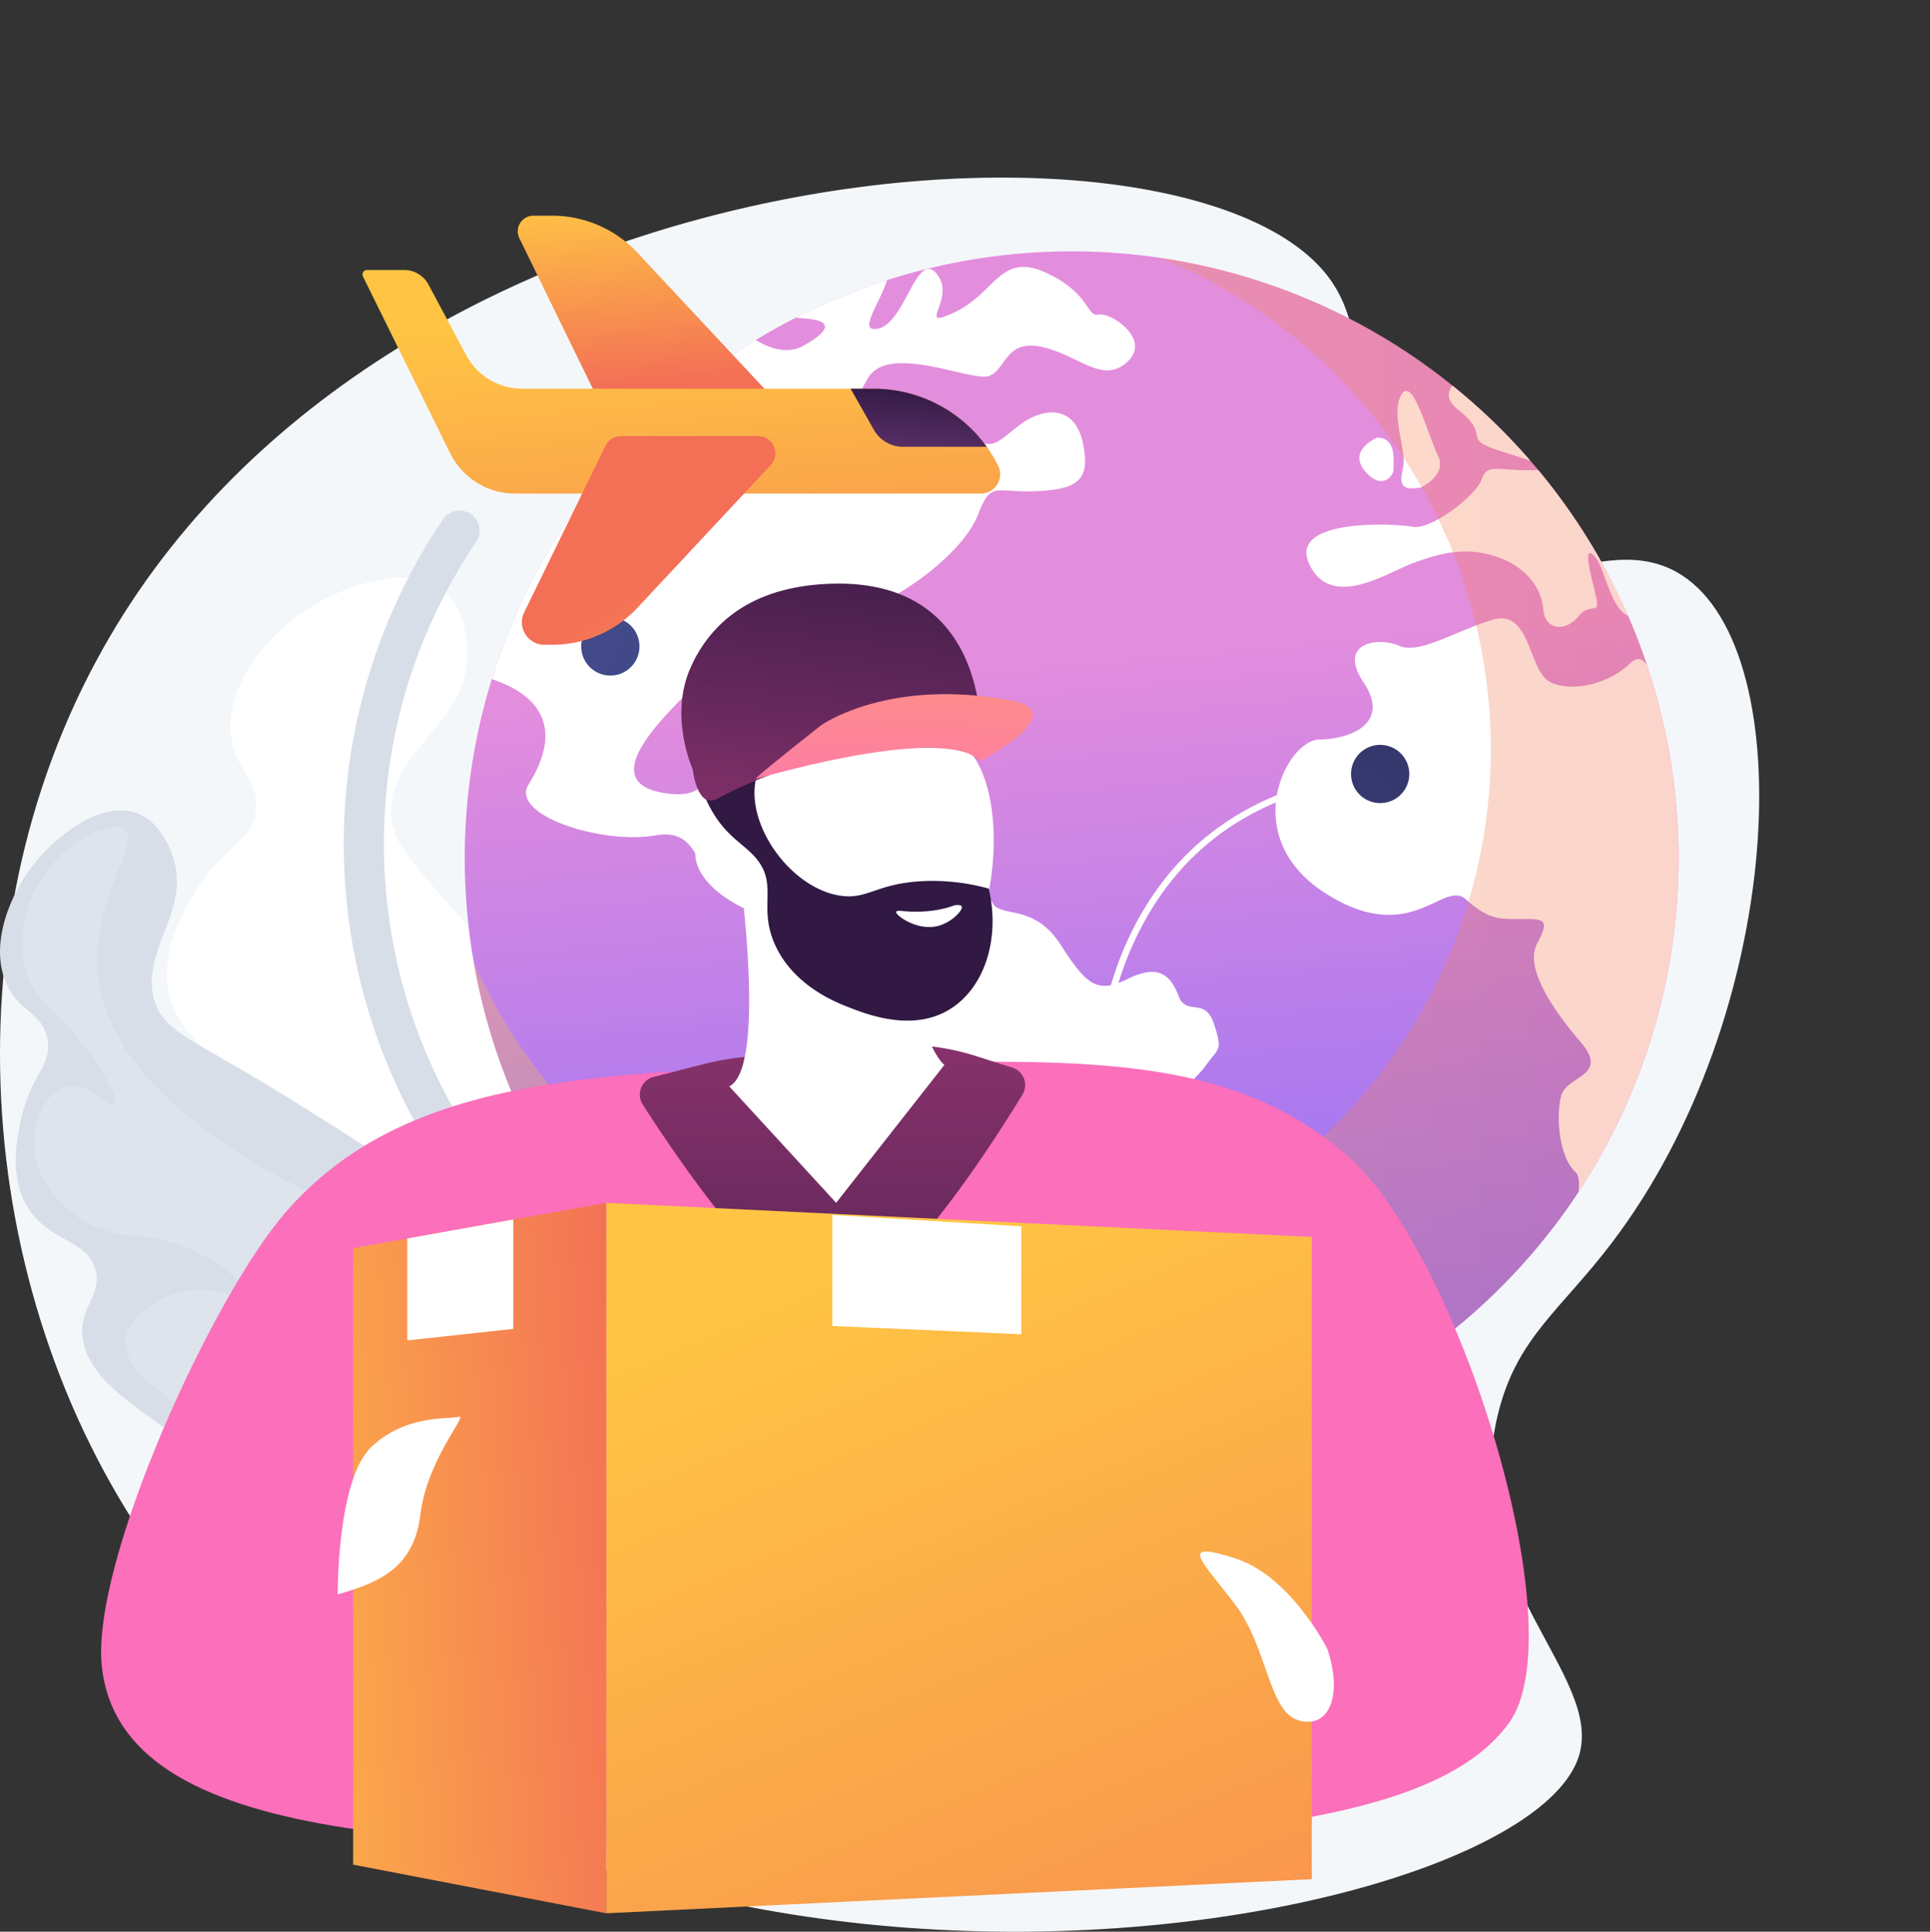 <svg xmlns="http://www.w3.org/2000/svg" xmlns:xlink="http://www.w3.org/1999/xlink" width="581.12" height="581.727" viewBox="0 0 581.12 581.727">
  <rect x="0" y="0" width="581.12" height="581.727" fill="#333333" stroke="none"/>
  <defs>
    <clipPath id="clip-path">
      <circle id="Ellipse_252" data-name="Ellipse 252" cx="182.744" cy="182.744" r="182.744" transform="translate(0 258.439) rotate(-45)" fill="none"/>
    </clipPath>
    <linearGradient id="linear-gradient" x1="0.485" y1="0.335" x2="0.535" y2="0.882" gradientUnits="objectBoundingBox">
      <stop offset="0.004" stop-color="#e38ddd"/>
      <stop offset="1" stop-color="#9571f6"/>
    </linearGradient>
    <linearGradient id="linear-gradient-2" y1="0.5" x2="1" y2="0.5" gradientUnits="objectBoundingBox">
      <stop offset="0" stop-color="#ffc444"/>
      <stop offset="0.996" stop-color="#f36f56"/>
    </linearGradient>
    <linearGradient id="linear-gradient-3" x1="-7.129" y1="-2.845" x2="18.99" y2="8.607" gradientUnits="objectBoundingBox">
      <stop offset="0" stop-color="#444b8c"/>
      <stop offset="0.996" stop-color="#26264f"/>
    </linearGradient>
    <linearGradient id="linear-gradient-4" x1="-10.505" y1="-4.325" x2="15.613" y2="7.127" xlink:href="#linear-gradient-3"/>
    <linearGradient id="linear-gradient-5" x1="-12.573" y1="-5.232" x2="13.545" y2="6.22" xlink:href="#linear-gradient-3"/>
    <linearGradient id="linear-gradient-6" x1="-0.691" y1="-0.022" x2="25.427" y2="11.43" xlink:href="#linear-gradient-3"/>
    <linearGradient id="linear-gradient-7" x1="0.424" y1="-0.1" x2="0.532" y2="0.81" gradientUnits="objectBoundingBox">
      <stop offset="0" stop-color="#ffc444"/>
      <stop offset="0.314" stop-color="#fba94a"/>
      <stop offset="0.996" stop-color="#f36f56"/>
    </linearGradient>
    <linearGradient id="linear-gradient-8" x1="0.422" y1="0.211" x2="0.952" y2="2.526" xlink:href="#linear-gradient-7"/>
    <linearGradient id="linear-gradient-9" x1="1.276" y1="1.548" x2="0.589" y2="0.613" xlink:href="#linear-gradient-7"/>
    <linearGradient id="linear-gradient-10" x1="0.601" y1="-0.017" x2="0.296" y2="1.54" gradientUnits="objectBoundingBox">
      <stop offset="0" stop-color="#311944"/>
      <stop offset="1" stop-color="#6b3976"/>
    </linearGradient>
    <linearGradient id="linear-gradient-11" x1="0.349" y1="1.786" x2="0.444" y2="1.128" gradientUnits="objectBoundingBox">
      <stop offset="0" stop-color="#ff9085"/>
      <stop offset="1" stop-color="#fb6fbb"/>
    </linearGradient>
    <linearGradient id="linear-gradient-12" x1="0.478" y1="1.967" x2="0.509" y2="-0.575" gradientUnits="objectBoundingBox">
      <stop offset="0" stop-color="#311944"/>
      <stop offset="0.555" stop-color="#6f2b60"/>
      <stop offset="1" stop-color="#a03976"/>
    </linearGradient>
    <linearGradient id="linear-gradient-13" x1="-13.466" y1="0.902" x2="-14.269" y2="-1.226" xlink:href="#linear-gradient-10"/>
    <linearGradient id="linear-gradient-14" x1="0.671" y1="-0.317" x2="0.337" y2="1.602" xlink:href="#linear-gradient-12"/>
    <linearGradient id="linear-gradient-15" x1="0.654" y1="-0.161" x2="0.242" y2="2" xlink:href="#linear-gradient-11"/>
    <linearGradient id="linear-gradient-16" x1="0.327" y1="0.101" x2="1.074" y2="1.924" xlink:href="#linear-gradient-7"/>
    <linearGradient id="linear-gradient-17" x1="-0.681" y1="0.793" x2="1.149" y2="0.389" xlink:href="#linear-gradient-7"/>
  </defs>
  <g id="Group_1404" data-name="Group 1404" transform="translate(-2850.183 -179.065)">
    <path id="Path_5359" data-name="Path 5359" d="M3250.712,493.217c18.085,25.318-2.37,66.888,24.268,85.791,25.93,18.4,57.221-12.537,81.643,3.28,36.228,23.465,30.806,132.636-21.082,200.977-15.6,20.552-28.738,28.623-34.35,51.741-12.05,49.639,32.438,78.623,24.289,103.2-18.35,55.33-308.986,104.655-427.541-59.8-55.37-76.809-64.708-188.464-16.857-273.846C2967.549,450.27,3210.133,436.408,3250.712,493.217Z" transform="translate(0 -229.977)" fill="#f4f7fa"/>
    <g id="Group_1385" data-name="Group 1385" transform="translate(2900.401 353.096)">
      <path id="Path_5360" data-name="Path 5360" d="M3206.974,1359.575c7.336.171,19.686.458,31.247-7.188,21.018-13.9,25.786-45,21.6-67.17-3.6-19.041-16.627-34.941-42.692-66.741-24.547-29.949-34.4-35.714-33.079-48.619,1.883-18.4,23.813-25.295,22.792-47.086-.123-2.615-.543-11.6-6.837-17-10.773-9.255-31.2-1.539-41.915,5.588-10.339,6.874-23.782,21.267-22.433,36.938.978,11.354,8.891,13.734,7.529,23.431-1.37,9.756-9.792,10.289-18.241,24.3-3.375,5.6-10.149,16.83-8.251,29.05,2.455,15.8,17.188,18.946,16.064,31.04-.812,8.738-8.769,9.953-11.725,19.4-3.891,12.442,5.158,25.5,12.834,36.262C3142.906,1324.455,3167.292,1358.651,3206.974,1359.575Z" transform="translate(-3116.365 -1101.52)" fill="#fff"/>
      <path id="Path_5361" data-name="Path 5361" d="M3231.039,1132.333c5.01,7.1-21.927,20.827-26.42,50.23-4.834,31.636,19.262,62.124,30.4,76.213,19,24.038,30.594,24.623,40.164,47.405,3.787,9.017,11.678,27.8,3.133,46.783-.794,1.763-9.938,21.291-28.977,25.184-21.594,4.416-39.5-14.64-54.926-31.06-9.322-9.922-27.944-29.742-21.69-41.809,3.823-7.377,16.063-10.157,24.89-9.039,12.6,1.6,19.973,11.353,21.76,9.712,1.609-1.478-2.825-10.816-10.471-19.32-15.293-17.009-27.8-13.29-38.465-27.82-1.293-1.761-11.335-15.865-6.478-30.04,2.8-8.175,10.63-16.587,17.793-15.858,8.1.824,11.853,12.985,14.155,12.019,2.2-.924.108-12.6-3.646-23.845-5.516-16.517-10.024-18.324-10.842-27.81-1.249-14.472,7.9-25.788,9.241-27.4C3203.2,1130.815,3226.756,1126.261,3231.039,1132.333Z" transform="translate(-3153.909 -1124.406)" fill="#fff" opacity="0.16" style="mix-blend-mode: screen;isolation: isolate"/>
    </g>
    <g id="Group_1386" data-name="Group 1386" transform="translate(2850.183 423.087)">
      <path id="Path_5362" data-name="Path 5362" d="M2966.022,1673.258c5.875-1.852,15.766-4.971,22.88-14.179,12.933-16.742,8.293-42.745-1.04-59.225-8.017-14.155-22.681-23.257-52.008-41.461-27.621-17.145-37.012-19.055-39.459-29.667-3.489-15.128,12.066-26.551,5.349-43.59-.806-2.045-3.574-9.067-10.04-11.657-11.069-4.434-25.2,7.232-31.79,15.8-6.352,8.264-13.134,23.343-7.814,35.429,3.854,8.757,10.786,8.5,12.332,16.577,1.556,8.123-4.992,10.829-7.909,24.25-1.165,5.362-3.5,16.124,1.316,25.319,6.233,11.889,18.792,10.4,21.176,20.31,1.723,7.163-4.271,10.284-4.058,18.6.28,10.941,11.009,18.862,20.025,25.334C2905.6,1662.716,2934.241,1683.278,2966.022,1673.258Z" transform="translate(-2850.183 -1472.506)" fill="#d8dee8"/>
      <path id="Path_5363" data-name="Path 5363" d="M2916.156,1499.247c5.906,4.286-11.778,22.491-7.38,47.071,4.732,26.447,32.14,44.142,44.807,52.319,21.611,13.952,30.982,11.274,44.76,26.783,5.453,6.138,16.813,18.926,15.167,36.323-.153,1.616-2.127,19.611-16.2,27.864-15.961,9.361-35.352-.929-52.06-9.795-10.1-5.357-30.264-16.059-28.564-27.343,1.039-6.9,10.01-12.424,17.327-13.927,10.443-2.146,18.947,3.608,19.921,1.82.878-1.611-5.176-7.828-13.556-12.513-16.761-9.37-25.689-3.026-38.1-11.681-1.5-1.049-13.305-9.534-13.288-22.113.01-7.255,3.951-16.061,9.84-17.423,6.66-1.54,12.937,7.105,14.5,5.714,1.5-1.331-3.33-10.044-9.359-17.958-8.859-11.629-12.93-11.844-16.151-19.159-4.915-11.16-.71-22.632-.082-24.273C2893.626,1505.584,2911.106,1495.582,2916.156,1499.247Z" transform="translate(-2878.811 -1493.587)" fill="#fff" opacity="0.16" style="mix-blend-mode: screen;isolation: isolate"/>
    </g>
    <g id="Group_1399" data-name="Group 1399" transform="translate(2914.425 179.065)">
      <g id="Group_1396" data-name="Group 1396" transform="translate(0 0)">
        <g id="Group_1391" data-name="Group 1391">
          <g id="Group_1390" data-name="Group 1390" clip-path="url(#clip-path)">
            <g id="Group_1389" data-name="Group 1389" transform="translate(73.36 73.523)">
              <path id="Path_5364" data-name="Path 5364" d="M3949.608,753.849a183.666,183.666,0,0,1-33.152,105.388c-.082.123-.376.241-.376.364v.005c-32.72,47.942-88.786,79-151.679,79a109.016,109.016,0,0,1-15.108-.936h0c-.021,0-.031.306-.051.306-2.48-.2-4.939-.3-7.389-.6-.871-.1-1.742-.137-2.608-.26-.769-.1-1.532-.171-2.3-.289-.666-.1-1.327-.18-1.983-.288-.149-.026-.3-.042-.446-.062-1.614-.266-3.223-.543-4.826-.851-.011,0-.016,0-.026,0a185.65,185.65,0,0,1-141.975-236.6c.84-2.716,1.887-5.4,2.583-8.059v-.005c2.089-4.432,3.489-8.782,5.41-13.05.774-1.706,1.629-3.4,2.444-5.083a185.1,185.1,0,0,1,15.7-26.33c.538-.753,1.1-1.5,1.644-2.249q3.29-4.473,6.853-8.736,5.326-6.394,11.2-12.291a185.815,185.815,0,0,1,33.915-26.9q5.726-3.543,11.729-6.671a185.22,185.22,0,0,1,201.755,20.218,186.465,186.465,0,0,1,54.343,71.414c2.675,6.261,4.482,12.7,7.267,19.285v.005c0,.031-.319.051-.309.082A184.754,184.754,0,0,1,3949.608,753.849Z" transform="translate(-3579.547 -568.778)" fill="url(#linear-gradient)"/>
              <g id="Group_1388" data-name="Group 1388" transform="translate(8.148 6.854)" style="mix-blend-mode: soft-light;isolation: isolate">
                <path id="Path_5365" data-name="Path 5365" d="M4479.265,2527.392v-.005h.015l-.01.005Z" transform="translate(-4317.671 -2164.729)" fill="#fff"/>
                <path id="Path_5366" data-name="Path 5366" d="M3839.988,845.723c-3.971,5.595-16.257,12.778-7.921,26.889,8.265,14.075-.573,16.714-6.261,15.4-5.713-1.3-23.471-2.029-20.51,6.041s8.039,11.108,1.532,14.228c-6.5,3.1-9.253,11.216-15.909,22.38-6.609,11.185-22.318,1.512-17.666,12.722s8.264,10.129,7.829,17.943c-.1,2.147,1.322,4.35,3.248,6.446-2.48-.205-4.97-.456-7.44-.759q-1.307-.154-2.608-.338c-.769-.1-1.532-.21-2.3-.328q-1-.146-1.983-.307c-.149-.026-.11-.051-.259-.072-1.588-.266-2.413-.553-4.5-.856V965.1c-1.392-1.322-.52-2.756-.31-4.3,2.075-14.428-17.832-24.343-21.167-34.451-3.279-10.083-.042-16.1-.8-24.455-.779-8.341,1.949-19.4-2.852-26.433-4.8-7-24.154-9.351-27.838-23.487-3.709-14.105,4.918-35.23,8.269-38.827,3.31-3.6-16.025-19.962-25.227-20.484-9.243-.563-5.545-19.173-21.173-16.339-15.657,2.746-43.787-5.99-37.977-15.386,4.8-7.742,12.845-24.819-13.434-32.433.84-2.715,1.881-5.4,2.577-8.059v-.005c2.089-4.432,3.488-8.782,5.41-13.05.773-1.706,1.629-3.4,2.444-5.083a186.1,186.1,0,0,1,15.7-26.33c.538-.753,1.1-1.5,1.644-2.249q3.3-4.473,6.853-8.736,5.326-6.394,11.2-12.291a185.828,185.828,0,0,1,33.916-26.9c5.206,3.648,11.15,5.9,16.284,3.125,12.589-7.045,4.289-8.126-.865-8.387a6.645,6.645,0,0,1-3.689-1.409,183.22,183.22,0,0,1,30.445-12.558c-.784,7.106-10.442,18.522-3.335,17.128,8.27-1.573,11.646-23.917,17.718-16.493,6.159,7.455-6.738,17.226,5.375,11.564,12.127-5.605,13.747-18.117,27.263-12.03,13.583,6.164,12.343,13.46,16.135,12.737,3.776-.712,15.991,7.5,8.6,14.249-7.455,6.773-14.29-1.855-25.465-4.458-11.18-2.572-10.908,6.574-16.052,8.664-5.231,2.018-30.466-10.176-36.66.845-6.261,10.934-8.926,18.563.369,18.281,9.284-.261,9.884-2.664,9.156,4.2-.743,6.871.948,12.015,9.361,5.554,8.388-6.451,6.507-12.742,13.065-9.668s7.337.292,14.315-4.775,16.15-5.595,18.553,5.774-1.706,13.926-13.972,14.5c-12.271.594-13.66-3.274-17.569,6.983-3.889,10.263-20.12,23.441-34.369,28.872-14.223,5.441-19.8,13.48-19.47,24.327.338,10.867-5.011,22.329-8.582,13.373-3.587-8.982-13.639-24.107-23.9-14-10.278,10.13-28.165,28.036-8.4,31.311,19.726,3.335,9.433-15.146,19.4-11.451,9.955,3.72-6.308,11.866.348,14.807,6.666,2.966,9.458,1.578,9.407,10.662s2.208,17.9,10.3,14.044c8.085-3.837,18.471-21.637,30.168-11.108,11.712,10.555,10.883,9.182,17.026,6.107s10.048,6.133,12.563,10.324,12.384-.087,20.382,12.384,11.129,14.695,20.244,10.206,12.83-1.153,15.207,5.144,7.983.144,10.688,8.464C3845.224,841.413,3843.933,840.122,3839.988,845.723Z" transform="translate(-3622.736 -605.11)" fill="#fff"/>
                <g id="Group_1387" data-name="Group 1387" transform="translate(238.297 34.237)">
                  <path id="Path_5367" data-name="Path 5367" d="M4936.044,841.869c-6.461-13.865,25.551-12.307,31.208-11.241,5.692.948,19.044-9.489,20.741-14.341,1.742-4.888,4.6-2.567,14.73-2.705,10.125-.108,1.178-2.4-9.966-6.071-11.124-3.663-1.614-4.032-11.866-12.128-4.411-3.546-3.023-6.558-.082-8.8A185.647,185.647,0,0,1,5034.818,858a3.511,3.511,0,0,0-.953-.164c-7.091-.041-8.654-15.719-12.307-18.773-3.6-3.049.1,8.613.984,13.4s-1.942.763-5.477,5.165c-3.551,4.406-9.961,4.488-10.54-2.121-.589-6.594-5.236-13.07-14.669-16.083s-17.595-.538-25.26,2.418C4958.973,844.749,4942.551,855.626,4936.044,841.869Z" transform="translate(-4925.876 -786.585)" fill="#fff"/>
                  <path id="Path_5368" data-name="Path 5368" d="M4976.37,1344.235c.641-4.76,1.686-9.678-.3-11.477-4.832-4.483-5.888-16.7-4.212-22.887s14.689-5.851,5.856-16.155c-8.859-10.334-16.842-22.6-13.122-29.615s2.593-7.516-4.381-7.475-10.042.348-16.994-5.861c-6.959-6.292-16.53,14.848-42.717-2.106-26.182-17.123-11.271-45.984-1.46-46.056,9.873-.164,21.406-5.149,13.316-17.19-8.064-12.087,4.539-13.793,10.7-11.047,6.169,2.715,17.107-4.581,28.257-7.87,11.175-3.274,10.683,14.93,16.887,18.573,6.241,3.648,17.934.753,24.01-5.077,4.34-4.161,5.288.692,9.577,5.3a185.461,185.461,0,0,1-25.414,158.946Z" transform="translate(-4885.833 -1094.504)" fill="#fff"/>
                  <path id="Path_5369" data-name="Path 5369" d="M5087.477,832.049c.006-.011,8.165-3.694,5.208-9.628-2.931-5.935-7.578-24.126-10.974-18.394-3.417,5.758,1.621,16.939.521,21.763S5081.092,833.161,5087.477,832.049Z" transform="translate(-5043.777 -799.841)" fill="#fff"/>
                  <path id="Path_5370" data-name="Path 5370" d="M5029.948,887.268c-.116-1.912,1.088-9.679-5.023-9.435.012-.012-8.839,3.681-3.662,9.956C5026.465,894.045,5030.081,889.175,5029.948,887.268Z" transform="translate(-4994.395 -860.613)" fill="#fff"/>
                </g>
              </g>
            </g>
            <path id="Path_5371" data-name="Path 5371" d="M3951.65,755.548a183.466,183.466,0,0,1-32.906,105.388.655.655,0,0,0-.13.364v.005a184.47,184.47,0,0,1-151.925,78.856,112.636,112.636,0,0,1-15.353-1.088h-.005c-.021,0-.031.458-.052.458-2.48-.205-4.939-.23-7.388-.532-.871-.1-1.742-.1-2.608-.222-.769-.1-1.532-.152-2.3-.27-.666-.1-1.327-.168-1.983-.276-.149-.026-.3-.038-.446-.059-1.614-.266-3.223-.542-4.826-.849l-.026,0a185.222,185.222,0,0,1-149.037-161.713c18.543,53.189,64.394,93.153,120.765,104.291h.02c1.383.7,2.772.556,4.165.786.128.015.261.06.39.081.563.092,1.137.186,1.711.268.656.1,1.317.185,1.983.272.748.108,1.5.172,2.25.259,2.116.261,4.237.743,6.379.917.021,0,.031.2.046.2h.005c4.35,0,8.685.349,13.127.349a159.553,159.553,0,0,0,131.063-68.6c0-.108.174-.252.24-.359a159.8,159.8,0,0,0,21.84-136.971c-.005-.026-.064-.056-.064-.082v-.005a109.241,109.241,0,0,0-5.941-16.652,160.061,160.061,0,0,0-96.765-89.09,184.155,184.155,0,0,1,99.082,40.3,186.221,186.221,0,0,1,54.241,71.413c2.674,6.261,4.38,12.7,7.165,19.285v.005c0,.031-.216.051-.207.082A184.785,184.785,0,0,1,3951.65,755.548Z" transform="translate(-3508.722 -497.277)" opacity="0.3" fill="url(#linear-gradient-2)" style="mix-blend-mode: multiply;isolation: isolate"/>
          </g>
        </g>
        <g id="Group_1395" data-name="Group 1395" transform="translate(110.329 185.471)">
          <g id="Group_1392" data-name="Group 1392" transform="translate(8.208 8.373)">
            <path id="Path_5372" data-name="Path 5372" d="M3909.406,1311.844h-.035a1.057,1.057,0,0,1-.958-1.11c1.067-31.058-6.907-55.868-23.7-73.657-25.925-27.461-64.35-28.683-64.735-28.692a.923.923,0,1,1,.023-1.842h.024c.393,0,39.646,1.153,66.133,29.211,17.172,18.19,25.329,43.481,24.242,75.089A1.029,1.029,0,0,1,3909.406,1311.844Z" transform="translate(-3819.006 -1206.544)" fill="#fff"/>
          </g>
          <g id="Group_1393" data-name="Group 1393" transform="translate(95.13 111.323)">
            <path id="Path_5373" data-name="Path 5373" d="M4338.186,1790.179a.993.993,0,0,1-.974-.806c-2.525-13.153-8.461-22.776-17.643-28.6-16.567-10.514-38.369-5.115-38.587-5.059a.993.993,0,1,1-.493-1.925c.923-.237,22.829-5.673,40.132,5.3,9.669,6.131,15.907,16.2,18.541,29.914a.993.993,0,0,1-.788,1.163A1.022,1.022,0,0,1,4338.186,1790.179Z" transform="translate(-4279.742 -1752.231)" fill="#fff"/>
          </g>
          <g id="Group_1394" data-name="Group 1394" transform="translate(154.47 46.619)">
            <path id="Path_5374" data-name="Path 5374" d="M4595.328,1514.027a.994.994,0,0,1-.991-.932,124.849,124.849,0,0,1,8.594-48.53c5.848-14.437,14.393-26.318,25.4-35.312,13.746-11.237,31.367-17.959,52.375-19.98a.993.993,0,0,1,.19,1.978c-37.437,3.6-63.046,21.79-76.118,54.061a122.575,122.575,0,0,0-8.453,47.662.993.993,0,0,1-.931,1.052Z" transform="translate(-4594.271 -1409.268)" fill="#fff"/>
          </g>
          <circle id="Ellipse_253" data-name="Ellipse 253" cx="8.775" cy="8.775" r="8.775" transform="translate(87.142 107.766) rotate(-22.5)" fill="url(#linear-gradient-3)"/>
          <circle id="Ellipse_254" data-name="Ellipse 254" cx="8.775" cy="8.775" r="8.775" transform="translate(141.166 148.278) rotate(-45)" fill="url(#linear-gradient-4)"/>
          <circle id="Ellipse_255" data-name="Ellipse 255" cx="8.775" cy="8.775" r="8.775" transform="translate(229.81 52.989) rotate(-70.67)" fill="url(#linear-gradient-5)"/>
          <circle id="Ellipse_256" data-name="Ellipse 256" cx="8.775" cy="8.775" r="8.775" transform="translate(0 0.874) rotate(-2.855)" fill="url(#linear-gradient-6)"/>
        </g>
      </g>
      <g id="Group_1398" data-name="Group 1398" transform="translate(44.905 64.957)">
        <path id="Path_5375" data-name="Path 5375" d="M3712.559,534.538a35.154,35.154,0,0,0-25.7-11.167H3681.2a4.706,4.706,0,0,0-4.229,6.77l27.369,56.08h56.451Z" transform="translate(-3629.748 -523.371)" fill="url(#linear-gradient-7)"/>
        <path id="Path_5376" data-name="Path 5376" d="M3620.1,668.952h0a41.9,41.9,0,0,0-37.461-23.137H3476.817a19.118,19.118,0,0,1-16.862-10.108L3448.6,614.464a8.314,8.314,0,0,0-7.332-4.4h-11.2a1.349,1.349,0,0,0-1.21,1.946l26.226,53.192a21.878,21.878,0,0,0,19.623,12.2h140.163A5.842,5.842,0,0,0,3620.1,668.952Z" transform="translate(-3428.723 -593.712)" fill="url(#linear-gradient-8)"/>
        <path id="Path_5377" data-name="Path 5377" d="M3754.254,875.2H3712.94a5.174,5.174,0,0,0-4.65,2.9l-24.49,50.182a6.787,6.787,0,0,0,6.1,9.763h2.325a35.152,35.152,0,0,0,25.7-11.168l40.113-42.978A5.174,5.174,0,0,0,3754.254,875.2Z" transform="translate(-3635.113 -808.824)" fill="url(#linear-gradient-9)"/>
        <g id="Group_1397" data-name="Group 1397" transform="translate(146.984 52.104)">
          <path id="Path_5378" data-name="Path 5378" d="M4223.527,817.023h25.256a41.894,41.894,0,0,0-34.035-17.475h-6.932l7.01,12.4A10,10,0,0,0,4223.527,817.023Z" transform="translate(-4207.817 -799.548)" fill="url(#linear-gradient-10)"/>
        </g>
      </g>
      <path id="Path_5379" data-name="Path 5379" d="M3573.537,1269.08a174.7,174.7,0,0,1-144.844-272.35,6.047,6.047,0,0,1,10.022,6.771,161.758,161.758,0,0,0-27.764,90.9c0,89.65,72.936,162.586,162.586,162.586a162.885,162.885,0,0,0,120.884-53.858,6.048,6.048,0,0,1,8.99,8.091,174.259,174.259,0,0,1-129.874,57.861Z" transform="translate(-3359.585 -840.308)" fill="#d8dee8"/>
    </g>
    <g id="Group_1403" data-name="Group 1403" transform="translate(2880.633 354.812)">
      <g id="Group_1401" data-name="Group 1401">
        <path id="Path_5380" data-name="Path 5380" d="M3241.4,2110.4c-127.029.979-223.523-.1-229.586-54.219-3.5-31.219,33.111-111.36,55.266-136.9,35.025-40.378,91.25-42.361,168.173-44.5,72.336-2.016,116.913-3.258,152.111,27.918,32.905,29.145,68.532,142.432,48.04,170.433C3416.392,2099.106,3362.685,2109.463,3241.4,2110.4Z" transform="translate(-3011.583 -1729.888)" fill="url(#linear-gradient-11)"/>
        <path id="Path_5381" data-name="Path 5381" d="M3890.364,1852.7l-14.87,3.808a5.517,5.517,0,0,0-3.277,8.324c10.126,15.787,36.945,55.429,53.739,60.092,17.362,4.821,49.8-45.411,60.589-63.089a5.517,5.517,0,0,0-3.039-8.131l-10.908-3.473a71.99,71.99,0,0,0-27.652-3.157l-40.66,3.295A83.2,83.2,0,0,0,3890.364,1852.7Z" transform="translate(-3709.137 -1707.939)" fill="url(#linear-gradient-12)"/>
        <path id="Path_5382" data-name="Path 5382" d="M4017.234,1571.792s8.174,58.8-3.129,64.418l32.174,35.058,32.591-41.53s-12.32-9.279-9.075-57.946Z" transform="translate(-3824.969 -1484.786)" fill="#fff"/>
        <g id="Group_1400" data-name="Group 1400" transform="translate(178.916 43.003)">
          <path id="Path_5383" data-name="Path 5383" d="M3977.457,1394.619s14.149,26.269,45.131,25.909c27.739-.323,35.1-62.1,18.145-76.2-5.657-4.7-17.356-7.156-27.092-4.981-5.75,1.286-7.795,3.538-17.232,5.453-8.706,1.77-19.013-.907-21.721,1.134-3.387,2.557,1.815,10.713,6.261,29.125-4.99-5.62-11.21-8.009-15.81-6.131a9.479,9.479,0,0,0-3.873,3.391C3957.023,1379.2,3963.008,1388.586,3977.457,1394.619Z" transform="translate(-3959.929 -1338.55)" fill="#fff"/>
          <path id="Path_5384" data-name="Path 5384" d="M3991.473,1365.413c1.28,1.065-3.06,5.82-3.74,12.844-1.322,13.633,11.634,30.774,25.67,32.919,8.3,1.266,10.859-3.638,24.727-4.359a63.275,63.275,0,0,1,20.055,2.236c3.533,15.217-1.342,29.941-11.729,36.339-11.183,6.888-24.718,1.625-30.377-.577-3.785-1.473-15.916-6.164-21.765-17.832-6.093-12.158.885-18.918-6.4-27.31-3.676-4.233-8.692-6.249-13.252-14.308a38.49,38.49,0,0,1-2.523-5.4C3979.672,1372.789,3989.619,1363.87,3991.473,1365.413Z" transform="translate(-3969.833 -1360.202)" fill="url(#linear-gradient-13)"/>
          <path id="Path_5385" data-name="Path 5385" d="M4297.912,1623.788s-6.137,2.8-16.422,1.67c-.5-.056-1.062.062-1.139.318-.289.966,6.1,5.708,12.285,4.321,4.4-.988,7.982-4.907,7.456-5.981C4299.868,1623.663,4298.885,1623.669,4297.912,1623.788Z" transform="translate(-4219.892 -1569.919)" fill="#fff"/>
        </g>
        <path id="Path_5386" data-name="Path 5386" d="M3941.044,1166.57s1.3,12.133,7.353,8.837c22.309-12.143,66.307-24.184,79.3-11.215,0,0,7.01-57.318-48.018-53.385-22.785,1.629-33.934,13.066-39.307,25.145C3933.813,1150.687,3941.044,1166.57,3941.044,1166.57Z" transform="translate(-3762.913 -1110.614)" fill="url(#linear-gradient-14)"/>
        <path id="Path_5387" data-name="Path 5387" d="M4056.423,1312.583c-1.393.387,19.611-16.123,19.611-16.123s20.322-14.527,57.438-7.412c18.521,3.55-9.689,18.323-9.689,18.323S4118.628,1295.31,4056.423,1312.583Z" transform="translate(-3859.249 -1253.792)" fill="url(#linear-gradient-15)"/>
      </g>
      <g id="Group_1402" data-name="Group 1402" transform="translate(75.887 186.482)">
        <path id="Path_5388" data-name="Path 5388" d="M4030.114,2302.744l-212.459,10.274V2099.066l212.459,10.274Z" transform="translate(-3741.468 -2099.066)" fill="url(#linear-gradient-16)"/>
        <path id="Path_5389" data-name="Path 5389" d="M3490.013,2313.018l-76.187-14.641V2112.724l76.187-13.658Z" transform="translate(-3413.826 -2099.066)" fill="url(#linear-gradient-17)"/>
        <path id="Path_5390" data-name="Path 5390" d="M4178.645,2118.345v33.45l56.874,2.485v-32.493Z" transform="translate(-4034.354 -2114.708)" fill="#fff" style="mix-blend-mode: soft-light;isolation: isolate"/>
        <path id="Path_5391" data-name="Path 5391" d="M3500.233,2131.369l31.912-5.721v32.944l-31.912,3.463Z" transform="translate(-3483.932 -2120.633)" fill="#fff" style="mix-blend-mode: soft-light;isolation: isolate"/>
      </g>
      <path id="Path_5392" data-name="Path 5392" d="M3389.126,2493.934s-.244-34.855,10.294-44.582,23.127-8.106,26.154-8.917-9.5,12.564-11.563,29.586S3399.907,2490.692,3389.126,2493.934Z" transform="translate(-3317.898 -2189.522)" fill="#fff"/>
      <path id="Path_5393" data-name="Path 5393" d="M4803.822,2684.994s-11.013-22.034-27.957-27.325-10.167.424,0,13.663,10.166,32.724,19.485,35.266S4808.471,2698.549,4803.822,2684.994Z" transform="translate(-4434.641 -2364.211)" fill="#fff"/>
    </g>
  </g>
</svg>

